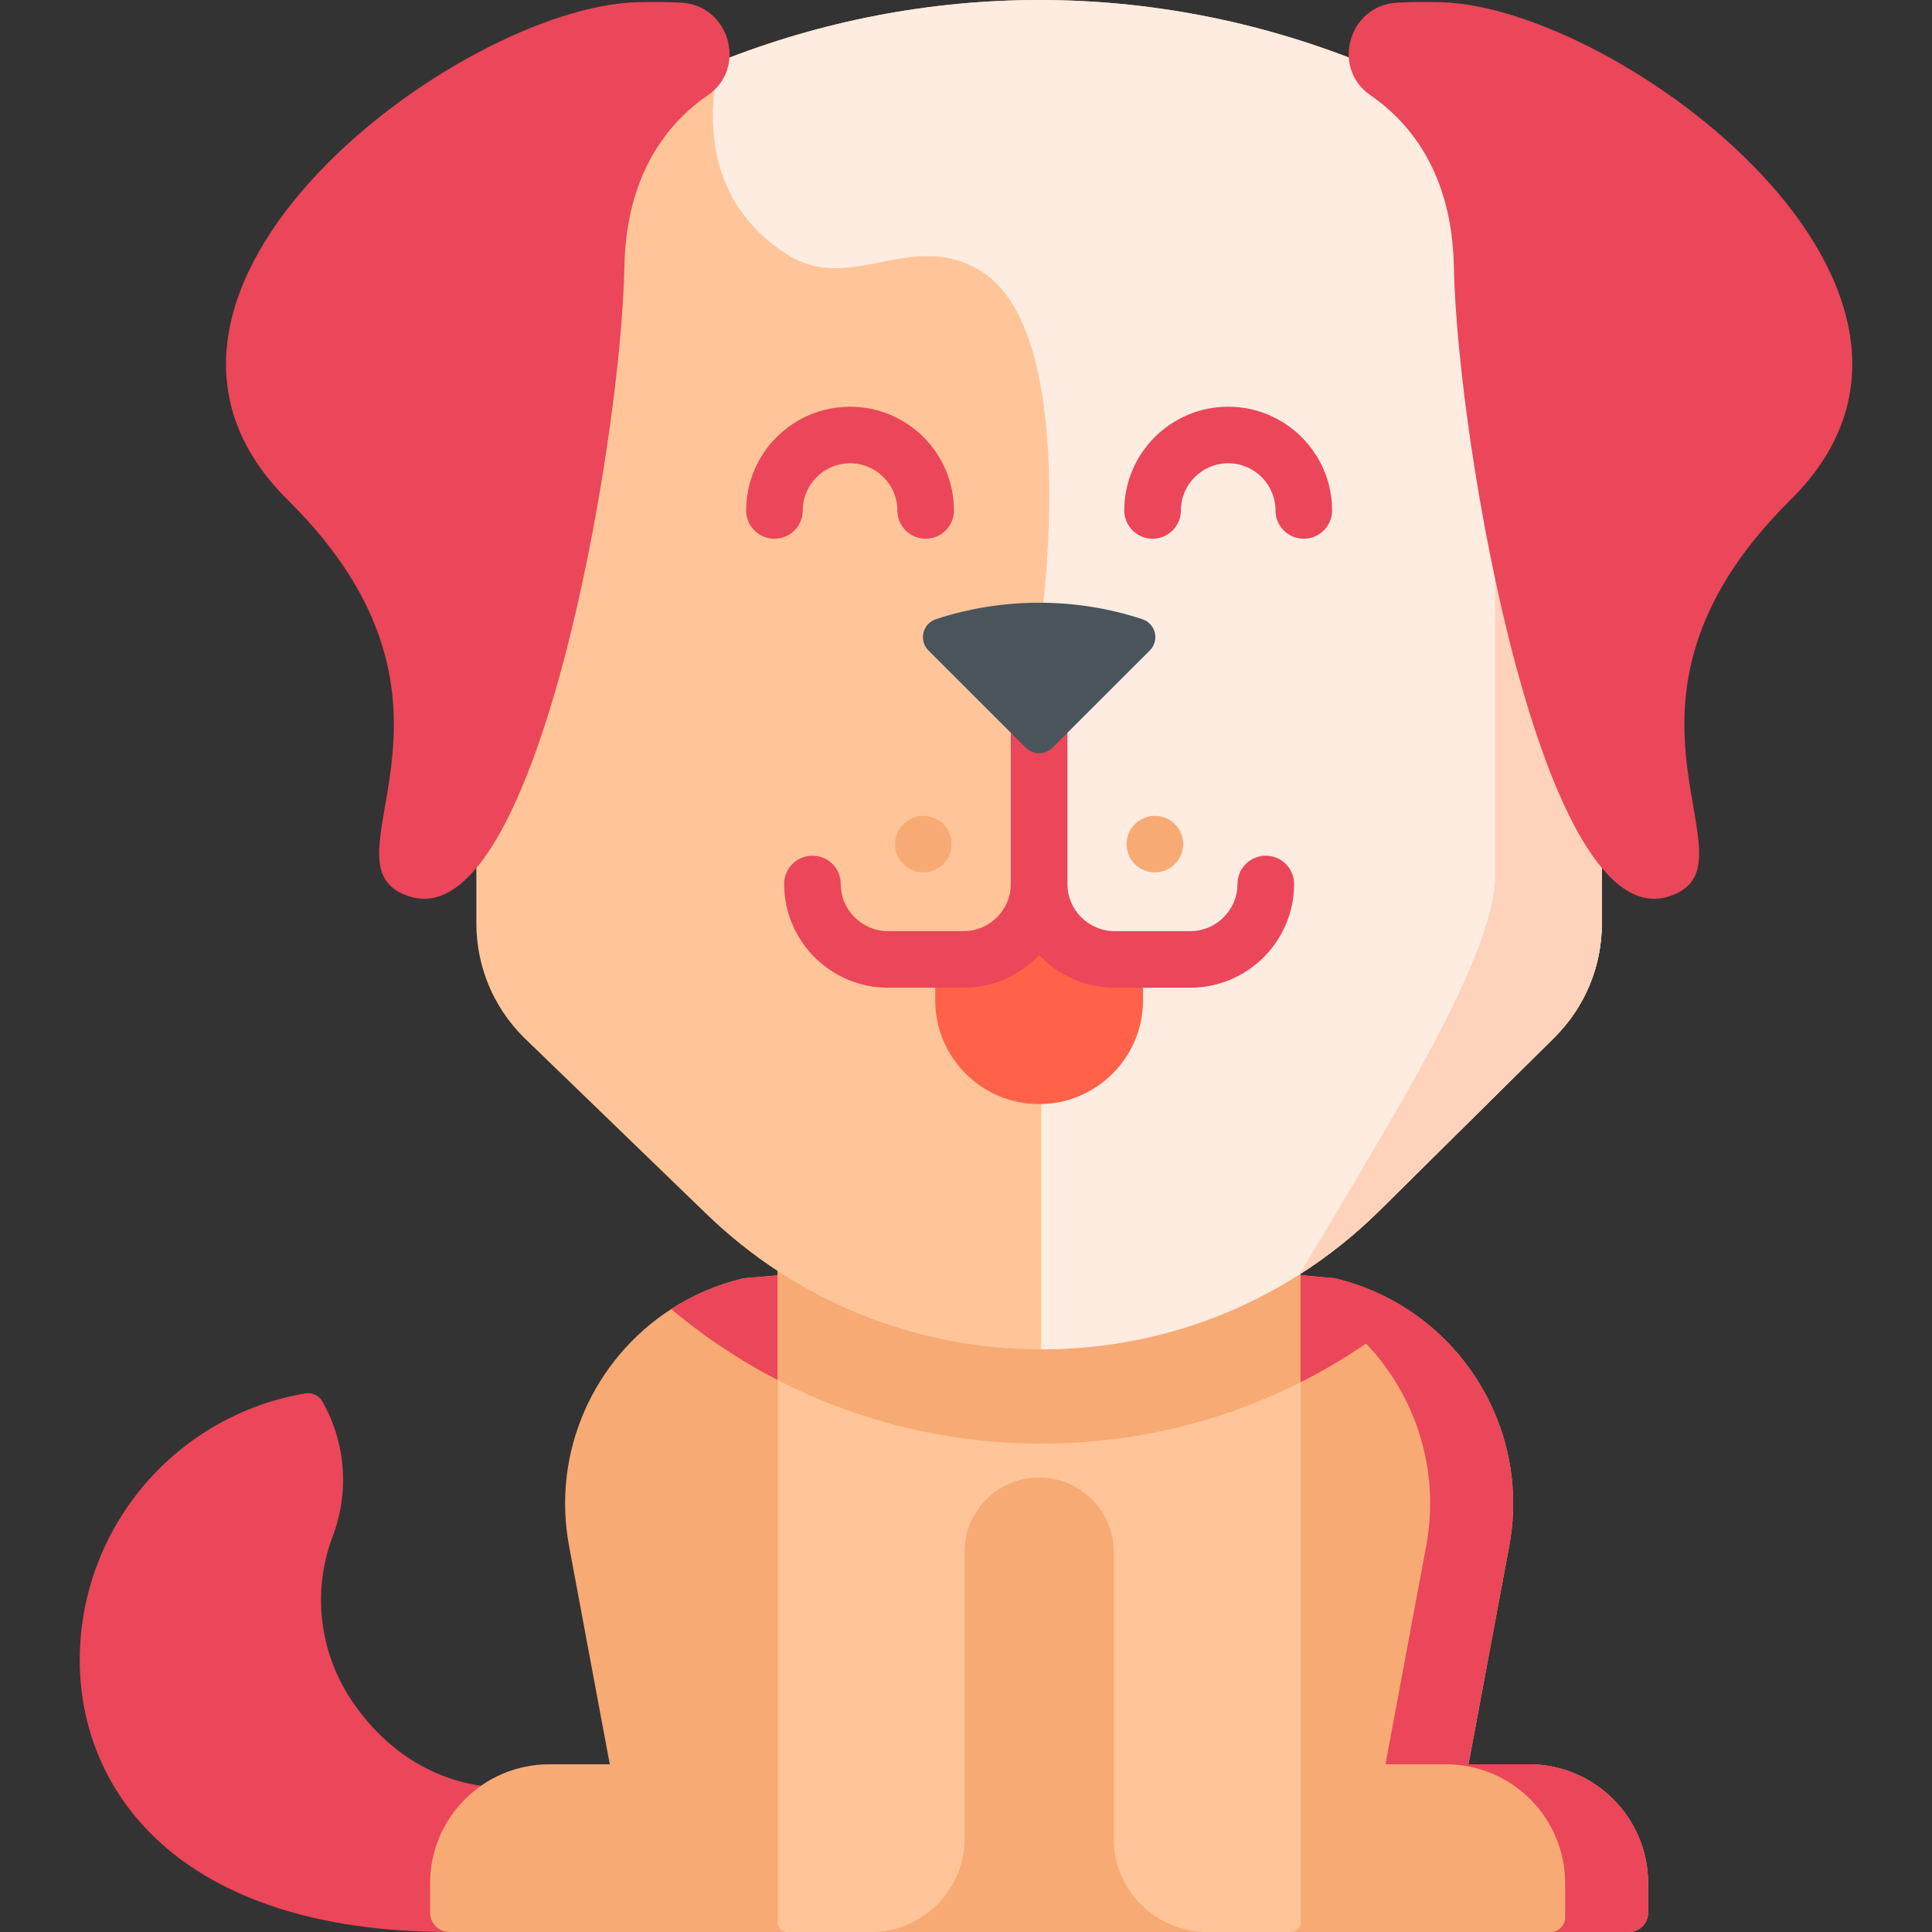 <?xml version="1.0"?>
<svg xmlns="http://www.w3.org/2000/svg" xmlns:xlink="http://www.w3.org/1999/xlink" xmlns:svgjs="http://svgjs.com/svgjs" version="1.1" width="512" height="512" x="0" y="0" viewBox="0 0 512 512" style="enable-background:new 0 0 512 512" xml:space="preserve" class=""><rect x="0" y="0" width="512" height="512" fill="#333333" stroke="none"/><g><g xmlns="http://www.w3.org/2000/svg"><path d="m134.566 473.756c-20.585 0-34.81-12.359-42.43-24.765-7.616-12.406-9.156-27.6-4.184-41.28 4.722-11.889 3.783-25.276-2.562-36.386-.932-1.55-2.724-2.368-4.508-2.064-33.789 5.755-58.982 34.671-59.733 69.161-.776 35.502 25.64 73.578 97.954 73.578z" fill="#eb4659" data-original="#ea8857" style="" class=""/><path d="m436.778 499.123v7.752c0 2.837-2.29 5.125-5.13 5.125h-312.54c-2.84 0-5.13-2.288-5.13-5.125v-7.772c0-17.422 14.15-31.548 31.61-31.548h16.01l-10.79-57.822c-4.69-25.115 6.68-49.66 27.07-62.817 5.73-3.696 12.19-6.503 19.2-8.162l11.2-.969h134.75l10.65.969c7.27 1.718 13.95 4.675 19.85 8.591 19.98 13.247 31.07 37.532 26.43 62.387l-10.79 57.822h16.01c17.45.001 31.6 14.137 31.6 31.569z" fill="#f7aa74" data-original="#f7aa74" style="" class=""/><path d="m436.778 499.123v7.752c0 2.837-2.29 5.125-5.13 5.125h-20.31c1.94-.23 3.45-1.888 3.45-3.886v-8.981c0-17.442-14.15-31.578-31.61-31.578h-16.01l10.79-57.861c4.53-24.256-5.9-47.972-24.95-61.438-6.25-4.416-13.43-7.722-21.32-9.59l-3.71-.879h15.05l10.65.969c7.27 1.718 13.95 4.675 19.85 8.591 19.98 13.247 31.07 37.532 26.43 62.387l-10.79 57.822h16.01c17.45-.001 31.6 14.135 31.6 31.567z" fill="#eb4659" data-original="#ea8857" style="" class=""/><path d="m373.528 347.346c-27.35 22.797-61.54 35.224-97.58 35.224-36.2 0-70.63-12.587-98.07-35.654 5.73-3.696 12.19-6.503 19.2-8.162l11.2-.969h134.75l10.65.969c7.27 1.719 13.95 4.676 19.85 8.592z" fill="#eb4659" data-original="#ea8857" style="" class=""/><path d="m344.668 335.648v173.854c0 1.379-1.12 2.497-2.5 2.497h-22.26c-13.66 0-24.77-11.089-24.77-24.725v-76.003c0-10.879-8.86-19.72-19.76-19.72s-19.76 8.841-19.76 19.72v76.003c0 13.636-11.11 24.725-24.76 24.725h-22.26c-1.39 0-2.5-1.119-2.5-2.497v-174.603c0-.669.26-1.309.73-1.778s1.15-.719 1.78-.719l133.57.749c1.38.01 2.49 1.129 2.49 2.497z" fill="#ffc599" data-original="#ffc599" style="" class=""/><path d="m344.668 335.648v30.659c-21.05 10.639-44.46 16.264-68.72 16.264-24.66 0-48.49-5.834-69.85-16.853v-30.819c0-.669.26-1.309.73-1.778s1.15-.719 1.78-.719l133.57.749c1.38.01 2.49 1.129 2.49 2.497z" fill="#f7aa74" data-original="#f7aa74" style="" class=""/><path d="m424.518 51.016v193.614c0 11.449-4.46 22.208-12.57 30.299l-46.22 45.754c-24.04 23.806-55.93 36.913-89.78 36.913-33.29 0-64.79-12.727-88.7-35.844l-48.35-46.743c-.03-.02-.06-.05-.09-.08-8.1-8.092-12.57-18.851-12.57-30.299v-191.806c0-2.847 1.62-5.454 4.17-6.713l59.6-29.52c.18-.09.36-.18.55-.25h.01c54.69-21.778 114.93-21.788 169.63-.03.13.06.27.11.39.17l59.6 27.742c2.64 1.229 4.33 3.876 4.33 6.793z" fill="#ffc599" data-original="#ffc599" style="" class=""/><path d="m424.518 51.016v193.614c0 11.449-4.46 22.208-12.57 30.299l-46.22 45.754c-6.6 6.533-13.78 12.258-21.44 17.123-20.25 12.887-43.78 19.79-68.34 19.79v-193.155s10.59-75.744-15.74-92.437c-18.7-11.858-34.85 6.693-52.29-4.975-20.44-13.676-20.81-34.935-17.36-50.689h.01c54.69-21.778 114.93-21.788 169.63-.03.13.06.27.11.39.17l35.63 16.583 23.97 11.159c2.64 1.23 4.33 3.877 4.33 6.794z" fill="#ffece1" data-original="#ffece1" style="" class=""/><path d="m420.188 44.223-23.97-11.159v199.089c0 11.449-8.45 29.6-16.33 44.495-10.09 19.081-35.6 61.158-35.6 61.158 7.66-4.865 14.84-10.589 21.44-17.123l46.22-45.754c8.11-8.092 12.57-18.851 12.57-30.299v-193.614c0-2.917-1.69-5.564-4.33-6.793z" fill="#ffd2bb" data-original="#ffd2bb" style="" class=""/><path d="m247.845 254.781v10.318c0 15.167 12.352 27.507 27.535 27.507s27.535-12.34 27.535-27.507v-10.318l-27.535-9.99z" fill="#ff6248" data-original="#ff6248" style=""/><g fill="#ea8857"><path d="m212.741 135.278c0-6.897 5.623-12.508 12.534-12.508s12.535 5.611 12.535 12.508c0 4.138 3.358 7.492 7.5 7.492s7.5-3.355 7.5-7.492c0-15.159-12.352-27.493-27.535-27.493s-27.534 12.333-27.534 27.493c0 4.138 3.358 7.492 7.5 7.492s7.5-3.354 7.5-7.492z" fill="#eb4659" data-original="#ea8857" style="" class=""/><path d="m325.483 107.785c-15.183 0-27.535 12.333-27.535 27.493 0 4.138 3.358 7.492 7.5 7.492s7.5-3.355 7.5-7.492c0-6.897 5.623-12.508 12.535-12.508s12.535 5.611 12.535 12.508c0 4.138 3.358 7.492 7.5 7.492s7.5-3.355 7.5-7.492c0-15.159-12.352-27.493-27.535-27.493z" fill="#eb4659" data-original="#ea8857" style="" class=""/><path d="m335.449 226.768c-4.142 0-7.5 3.355-7.5 7.492 0 6.897-5.623 12.508-12.535 12.508h-20c-6.912 0-12.535-5.611-12.535-12.508v-39.91c0-4.138-3.358-7.492-7.5-7.492s-7.5 3.355-7.5 7.492v39.91c0 6.897-5.623 12.508-12.535 12.508h-20c-6.912 0-12.535-5.611-12.535-12.508 0-4.138-3.358-7.492-7.5-7.492s-7.5 3.355-7.5 7.492c0 15.159 12.352 27.493 27.535 27.493h20c7.887 0 15.01-3.329 20.035-8.653 5.025 5.324 12.148 8.653 20.035 8.653h20c15.183 0 27.535-12.333 27.535-27.493 0-4.138-3.358-7.492-7.5-7.492z" fill="#eb4659" data-original="#ea8857" style="" class=""/></g><path d="m306.047 167.687c-.4-1.686-1.648-3.045-3.295-3.589-17.651-5.831-37.093-5.832-54.745 0-1.647.544-2.895 1.902-3.295 3.589-.401 1.687.103 3.46 1.329 4.686l25.802 25.777c.938.937 2.209 1.463 3.536 1.463s2.598-.526 3.536-1.463l25.803-25.777c1.226-1.226 1.73-2.999 1.329-4.686z" fill="#4a555b" data-original="#4a555b" style=""/><g fill="#ea8857"><path d="m180.532.701c-3.414-.184-7.267-.235-11.607-.124-47.202 1.217-148.582 76.621-92.64 131.935 55.947 55.314 6.433 96.885 32.275 105.073 33.433 10.592 56.015-119.936 56.908-166.857.474-24.82 11.667-38.293 22.108-45.479 10.531-7.251 5.728-23.856-7.044-24.548z" fill="#eb4659" data-original="#ea8857" style="" class=""/><path d="m381.835.576c-4.34-.111-8.193-.06-11.607.124-12.772.692-17.575 17.298-7.042 24.547 10.44 7.187 21.634 20.66 22.107 45.479.894 46.921 23.475 177.45 56.908 166.857 25.841-8.188-23.673-49.759 32.274-105.073 55.942-55.313-45.439-130.717-92.64-131.934z" fill="#eb4659" data-original="#ea8857" style="" class=""/></g><g fill="#f7aa74"><ellipse cx="244.698" cy="223.697" rx="7.5" ry="7.492" fill="#f7aa74" data-original="#f7aa74" style="" class=""/><ellipse cx="306.058" cy="223.703" rx="7.5" ry="7.492" fill="#f7aa74" data-original="#f7aa74" style="" class=""/></g></g></g></svg>
